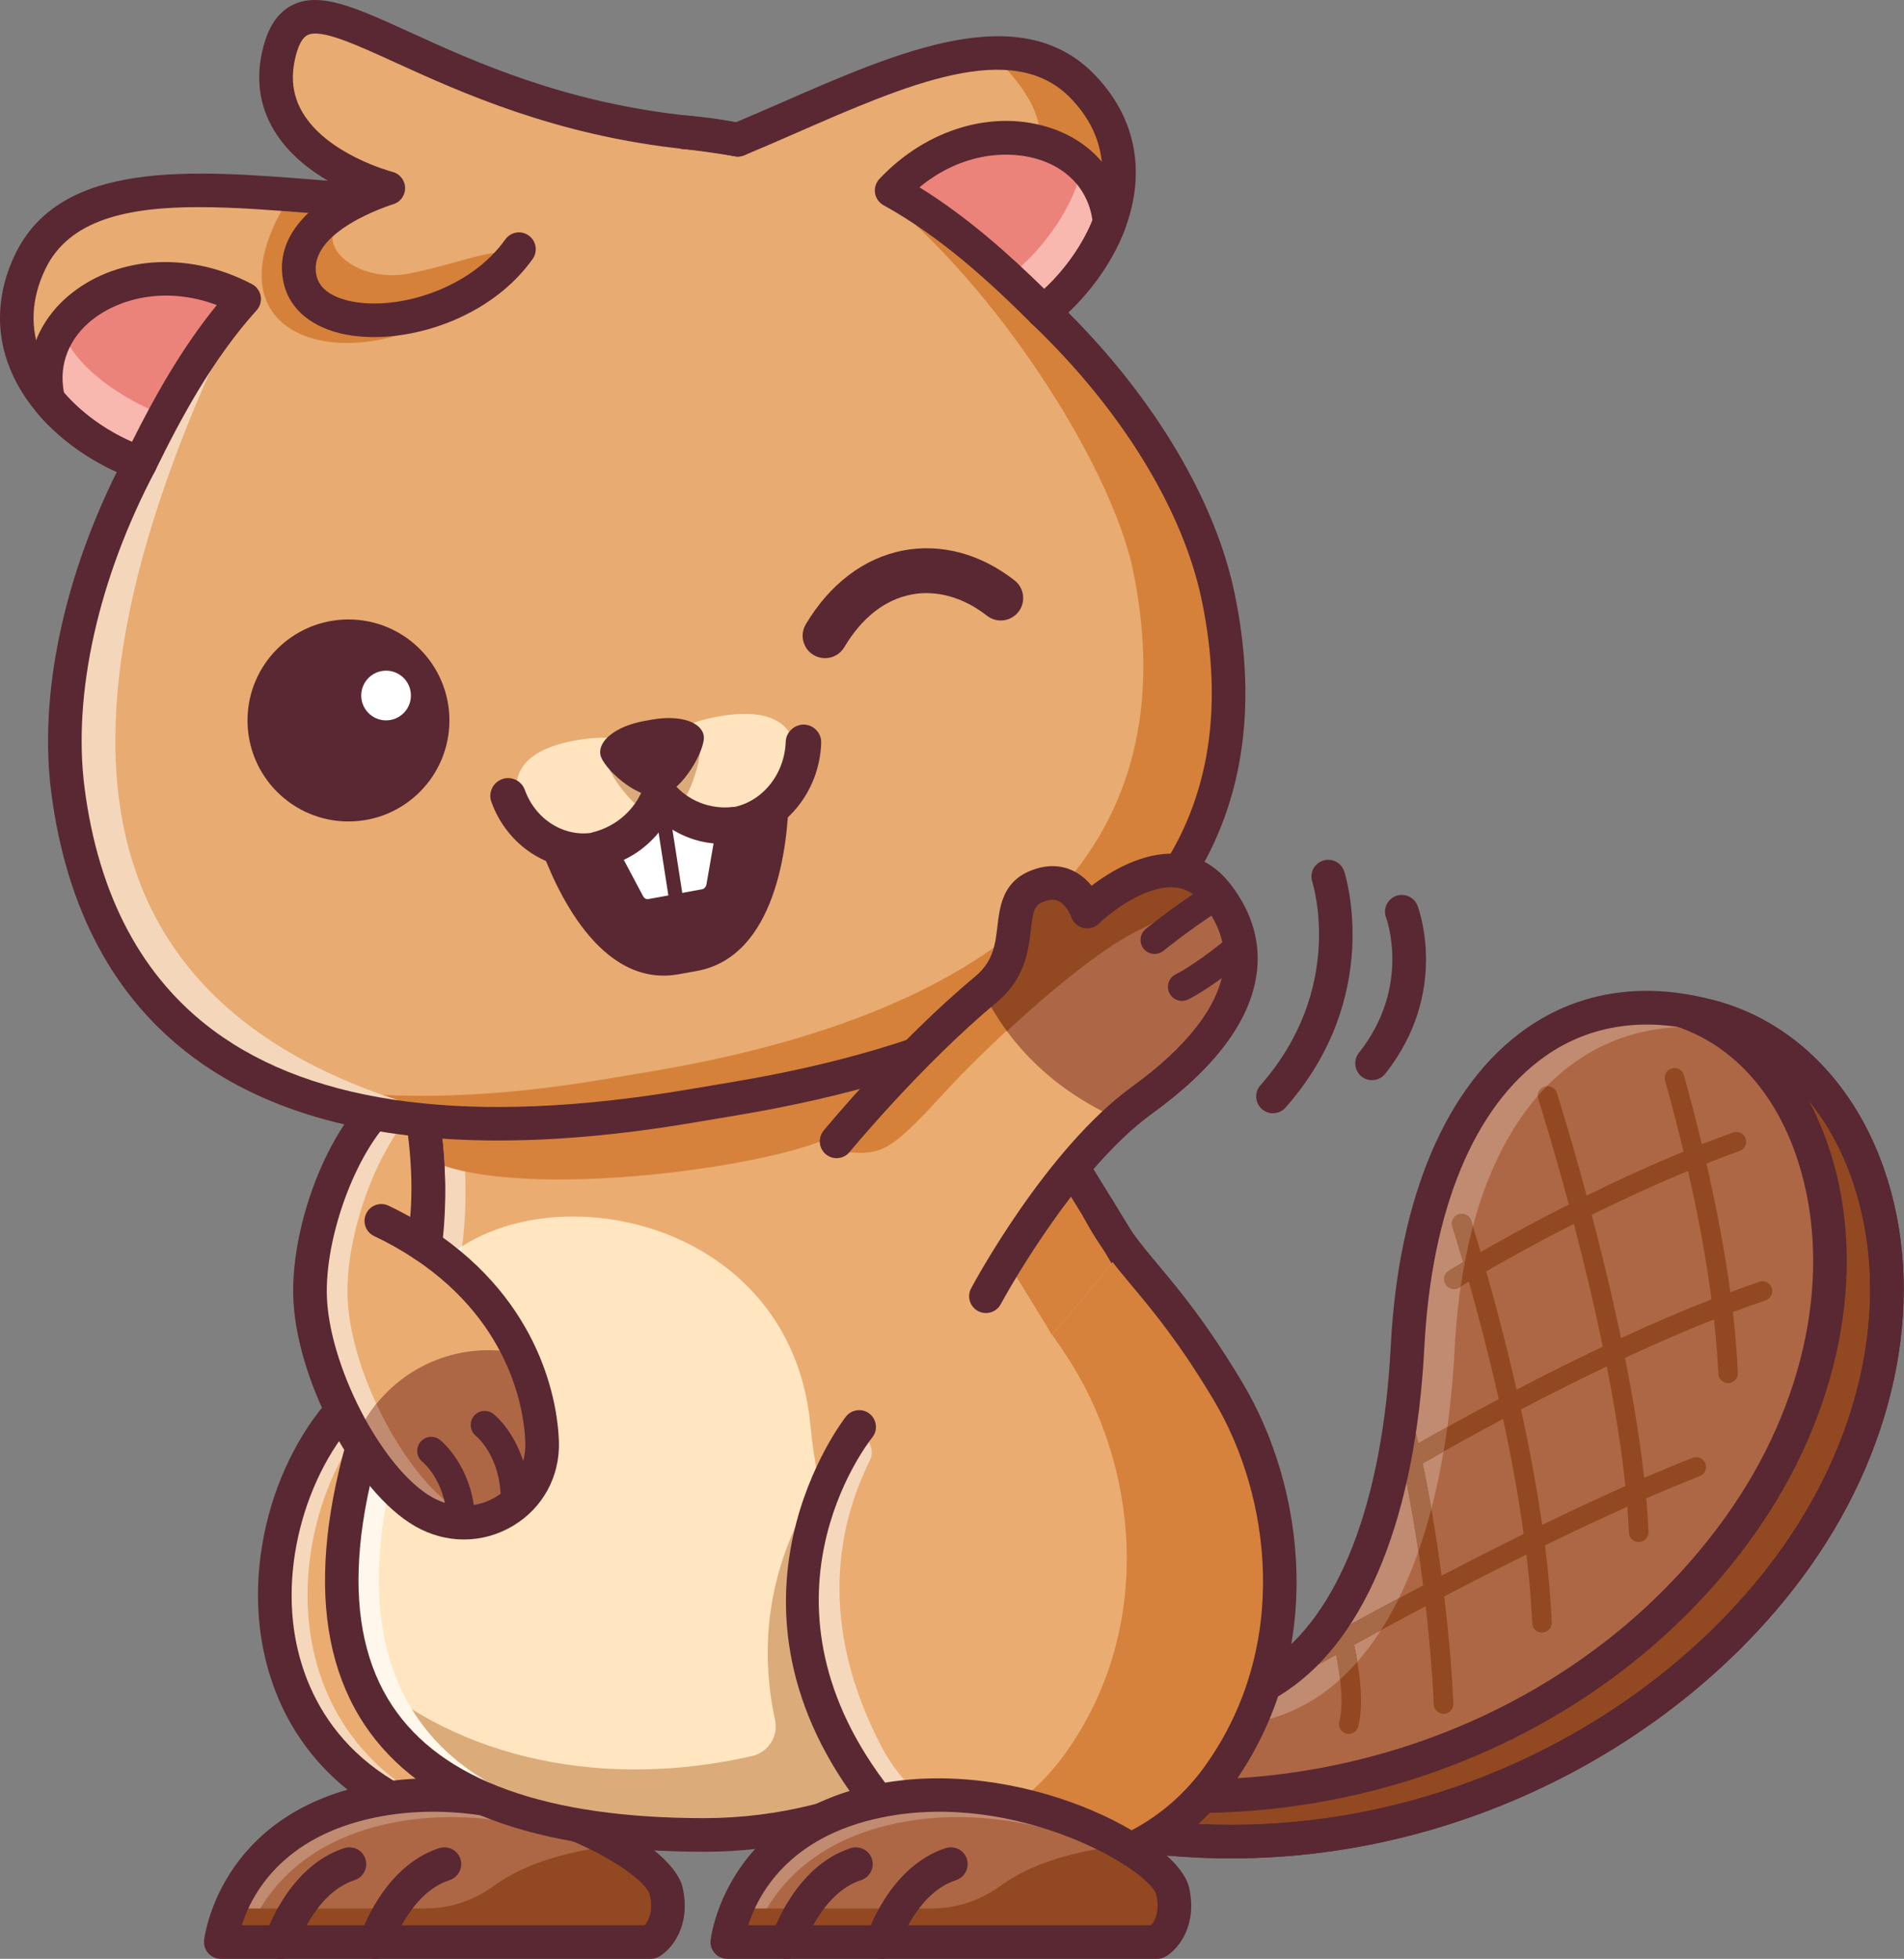 <svg width="1483" height="1525" viewBox="0 0 1483 1525" fill="none" xmlns="http://www.w3.org/2000/svg">
<rect x="0" y="0" width="1483" height="1525" fill="#808080" stroke="none"/>
<g clip-path="url(#clip0_971_2455)">
<path d="M852.104 1316.07C1008.53 1369.84 1086.53 1238.67 1096.38 1047.96C1106.23 857.265 1203.33 753.521 1336.43 792.646C1469.52 831.771 1524.55 1035.09 1399.02 1212.35C1273.48 1389.61 1013.48 1492.34 762.827 1397.29L852.116 1316.06L852.104 1316.07Z" fill="#EAAC71"/>
<path d="M852.104 1316.07C1008.53 1369.84 1086.53 1238.67 1096.38 1047.96C1106.23 857.265 1203.33 753.521 1336.43 792.646C1469.52 831.771 1524.55 1035.09 1399.02 1212.35C1273.48 1389.61 1013.48 1492.34 762.827 1397.29L852.116 1316.06L852.104 1316.07Z" fill="#AE6745"/>
<path d="M889.508 1331.72C1045.94 1385.5 1123.15 1240.96 1132.98 1050.26C1142.77 860.719 1239.58 770.509 1371.42 807.683C1360.48 801.358 1348.78 796.306 1336.41 792.658C1203.32 753.533 1106.22 857.265 1096.37 1047.97C1086.52 1238.67 1008.52 1369.84 852.092 1316.08L762.803 1397.31C776.071 1402.34 789.363 1406.79 802.667 1410.73L889.496 1331.74L889.508 1331.72Z" fill="#C18B71"/>
<path d="M1328.26 1139.33C1326.73 1135.35 1322.32 1133.46 1318.38 1134.96C1306.22 1139.72 1293.54 1144.92 1280.62 1150.53C1277.23 1120.29 1271.93 1088.38 1265.71 1057.11C1288.36 1046.59 1311.79 1036.36 1334.96 1027.2C1336.57 1041.49 1337.75 1055.67 1338.35 1069.49C1338.47 1072.57 1340.4 1075.11 1343.05 1076.22C1344.05 1076.63 1345.14 1076.85 1346.31 1076.81C1350.52 1076.59 1353.79 1073.03 1353.61 1068.84C1352.93 1053.36 1351.54 1037.48 1349.71 1021.5C1358.28 1018.26 1366.8 1015.2 1375.22 1012.35C1379.22 1010.99 1381.37 1006.64 1380 1002.68C1378.64 998.681 1374.29 996.536 1370.33 997.906C1362.89 1000.45 1355.34 1003.14 1347.73 1005.98C1343.11 971.733 1336.38 937.455 1329.13 905.83C1337.67 902.413 1346.3 899.166 1355 896.015C1358.95 894.597 1361.02 890.211 1359.62 886.237C1358.14 882.226 1353.76 880.239 1349.83 881.657C1341.7 884.589 1333.58 887.667 1325.57 890.805C1320.89 871.394 1316.11 853.206 1311.57 837.006C1310.43 832.971 1306.27 830.584 1302.15 831.735C1298.11 832.874 1295.76 837.055 1296.89 841.126C1301.52 857.762 1306.47 876.519 1311.28 896.585C1284.61 907.514 1259 919.328 1235.81 930.754C1223.13 883.814 1212.89 851.74 1212.64 850.916C1211.37 846.906 1207.04 844.7 1203.06 846.021C1199.03 847.33 1196.85 851.583 1198.12 855.593C1198.38 856.429 1208.98 889.581 1221.89 937.697C1193.59 952.031 1169.78 965.214 1153.27 974.69C1148.81 959.58 1145.9 950.686 1145.78 950.311C1144.47 946.288 1140.18 944.095 1136.16 945.403C1132.17 946.724 1129.98 951.013 1131.3 955C1131.45 955.424 1134.7 965.59 1139.71 982.59C1132.68 986.758 1128.69 989.206 1128.53 989.339C1124.94 991.556 1123.85 996.27 1126.08 999.82C1126.94 1001.23 1128.17 1002.23 1129.62 1002.84C1131.82 1003.76 1134.41 1003.64 1136.59 1002.28C1136.75 1002.18 1139.38 1000.53 1144.07 997.736C1150.77 1021.5 1159.27 1053.4 1167.36 1089.18C1141.26 1103.02 1119.46 1115.26 1104.65 1123.73C1103.29 1117.83 1101.9 1112.16 1100.46 1106.71C1099.41 1102.68 1095.23 1100.21 1091.14 1101.29C1087.06 1102.36 1084.63 1106.56 1085.69 1110.64C1087.44 1117.27 1089.16 1124.37 1090.83 1131.77C1086.29 1134.44 1083.75 1135.95 1083.57 1136.09C1079.97 1138.22 1078.77 1142.92 1080.97 1146.54C1081.83 1147.95 1083.07 1149.04 1084.52 1149.64C1086.72 1150.57 1089.28 1150.42 1091.44 1149.15C1091.54 1149.08 1092.53 1148.47 1094.23 1147.49C1099.7 1174.21 1104.62 1204.13 1108.46 1234.24C1086.56 1245.76 1066.89 1256.38 1050.89 1265.17C1050.35 1263.29 1049.98 1262.04 1049.9 1261.76C1048.68 1257.74 1044.39 1255.45 1040.39 1256.7C1036.36 1257.92 1034.07 1262.14 1035.29 1266.2C1035.32 1266.29 1036.07 1268.75 1037.1 1272.78C1019.09 1282.72 1008.22 1288.92 1007.78 1289.18C1004.11 1291.28 1002.86 1295.93 1004.92 1299.58C1005.81 1301.12 1007.13 1302.23 1008.6 1302.85C1010.7 1303.72 1013.2 1303.64 1015.37 1302.41C1015.75 1302.17 1025.07 1296.86 1040.69 1288.21C1043.95 1304.35 1046.86 1325.88 1043.13 1340.4C1042.18 1344.12 1044.12 1347.88 1047.55 1349.32C1047.89 1349.46 1048.25 1349.57 1048.63 1349.65C1052.71 1350.71 1056.84 1348.24 1057.91 1344.16C1062.75 1325.34 1058.56 1298.39 1054.65 1280.52C1070.01 1272.09 1089.07 1261.76 1110.43 1250.47C1113.49 1276.94 1115.71 1303.12 1116.76 1326.94C1116.88 1330.02 1118.81 1332.56 1121.42 1333.65C1122.45 1334.09 1123.53 1334.29 1124.72 1334.27C1128.92 1334.05 1132.2 1330.49 1132.01 1326.3C1130.86 1300.38 1128.37 1271.71 1124.88 1242.87C1144.94 1232.37 1166.57 1221.3 1188.89 1210.25C1191.07 1228.4 1192.65 1246.35 1193.42 1263.71C1193.54 1266.79 1195.43 1269.32 1198.12 1270.44C1199.08 1270.84 1200.21 1271.07 1201.35 1271.02C1205.59 1270.81 1208.86 1267.25 1208.64 1263.05C1207.79 1243.63 1205.94 1223.47 1203.38 1203.14C1224.66 1192.73 1246.31 1182.49 1267.5 1173.03C1268.04 1179.88 1268.47 1186.64 1268.75 1193.22C1268.89 1196.26 1270.8 1198.84 1273.42 1199.93C1274.45 1200.37 1275.55 1200.54 1276.73 1200.51C1280.92 1200.33 1284.19 1196.77 1284.01 1192.57C1283.63 1184.1 1283.04 1175.41 1282.23 1166.51C1296.59 1160.28 1310.57 1154.47 1323.98 1149.24C1327.9 1147.69 1329.83 1143.26 1328.31 1139.38L1328.26 1139.33ZM1314.77 911.622C1322.01 943.283 1328.6 977.501 1333.06 1011.55C1309.5 1020.76 1285.67 1031.09 1262.56 1041.74C1255.41 1007.49 1247.33 974.472 1239.78 945.791C1262.76 934.401 1288.21 922.599 1314.77 911.622ZM1157.62 989.763C1173.43 980.627 1197.24 967.371 1225.87 952.783C1233.36 981.512 1241.36 1014.42 1248.37 1048.42C1224.61 1059.64 1201.86 1071.08 1181.25 1081.84C1172.96 1045.46 1164.31 1013.25 1157.62 989.775V989.763ZM1122.83 1226.68C1118.78 1196.2 1113.71 1166.05 1108.08 1139.35C1122.03 1131.29 1143.93 1118.93 1170.74 1104.65C1176.86 1133.26 1182.58 1163.81 1186.77 1194.23C1164.58 1205.19 1142.93 1216.2 1122.83 1226.68ZM1201.15 1187.17C1196.78 1156.5 1190.95 1125.84 1184.7 1097.25C1205.12 1086.58 1227.77 1075.09 1251.51 1063.82C1257.67 1095.16 1262.85 1126.96 1265.98 1156.94C1244.6 1166.41 1222.75 1176.69 1201.15 1187.16V1187.17Z" fill="#924921"/>
<path d="M1124.38 1130.03C1125.45 1123.73 1126.45 1117.36 1127.35 1110.87C1118.66 1115.72 1110.97 1120.09 1104.62 1123.69C1103.25 1117.79 1101.87 1112.12 1100.43 1106.68C1099.42 1102.82 1095.53 1100.43 1091.64 1101.14C1090.72 1108.27 1089.7 1115.23 1088.58 1122.07C1089.3 1125.24 1090.08 1128.43 1090.79 1131.72C1088.98 1132.78 1087.53 1133.63 1086.39 1134.33C1085.45 1139.3 1084.46 1144.18 1083.37 1149.01C1083.75 1149.26 1084.12 1149.45 1084.49 1149.61C1086.7 1150.53 1089.25 1150.38 1091.41 1149.11C1091.52 1149.04 1092.5 1148.43 1094.21 1147.45C1098.08 1166.3 1101.63 1186.78 1104.76 1207.76C1108.51 1197.17 1111.88 1186.14 1114.87 1174.63C1112.75 1162.43 1110.48 1150.54 1108.11 1139.33C1112.69 1136.69 1118.19 1133.58 1124.39 1130.04L1124.38 1130.03Z" fill="#A66A49"/>
<path d="M1197.77 853.255C1200.05 850.613 1202.4 848.081 1204.78 845.682C1204.19 845.718 1203.6 845.791 1203.03 845.997C1199.8 847.063 1197.8 850.019 1197.77 853.243V853.255Z" fill="#A66A49"/>
<path d="M1089.58 1244.18C1075.19 1251.85 1062.08 1258.96 1050.86 1265.13C1050.31 1263.25 1049.95 1262 1049.86 1261.72C1048.78 1258.13 1045.25 1255.96 1041.67 1256.41C1039.55 1259.64 1037.43 1262.79 1035.21 1265.86C1035.21 1265.94 1035.21 1266.06 1035.25 1266.16C1035.29 1266.26 1036.04 1268.72 1037.07 1272.74C1032.06 1275.53 1027.6 1277.99 1023.77 1280.09C1017.73 1286.93 1011.29 1293.13 1004.48 1298.6C1004.61 1298.89 1004.72 1299.21 1004.9 1299.54C1005.78 1301.08 1007.1 1302.2 1008.58 1302.81C1010.68 1303.69 1013.17 1303.6 1015.34 1302.38C1015.73 1302.13 1025.05 1296.83 1040.67 1288.18C1041.87 1294.09 1043.02 1300.7 1043.8 1307.42C1048.43 1303.21 1052.92 1298.67 1057.19 1293.76C1056.39 1289.02 1055.52 1284.54 1054.62 1280.49C1061.02 1276.99 1068.09 1273.13 1075.66 1269.02C1080.65 1261.25 1085.28 1252.98 1089.59 1244.2L1089.58 1244.18Z" fill="#A66A49"/>
<path d="M1139.67 982.566C1132.64 986.734 1128.66 989.181 1128.49 989.315C1124.9 991.532 1123.81 996.245 1126.04 999.796C1126.9 1001.2 1128.14 1002.21 1129.58 1002.81C1131.78 1003.73 1134.38 1003.61 1136.56 1002.26C1136.62 1002.21 1137.01 1001.95 1137.71 1001.53C1140.13 985.013 1143.31 969.419 1147.2 954.818C1146.31 952.019 1145.8 950.432 1145.74 950.286C1144.43 946.264 1140.14 944.07 1136.12 945.379C1132.14 946.7 1129.94 950.989 1131.26 954.976C1131.41 955.4 1134.67 965.566 1139.67 982.566Z" fill="#A66A49"/>
<path d="M1336.43 792.646C1327.94 790.15 1320.09 789.896 1311.94 788.539C1427.87 838.254 1471.84 1023.12 1356.01 1186.67C1241.83 1347.89 1012.7 1443.25 784.153 1377.91L762.803 1397.29C1013.48 1492.36 1273.47 1389.64 1399 1212.37C1524.53 1035.1 1469.52 831.771 1336.43 792.646Z" fill="#924921"/>
<path d="M958.865 1446.79C893.774 1446.79 826.125 1435.31 758.162 1409.51C753.897 1407.92 750.795 1404.2 749.935 1399.71C749.099 1395.24 750.638 1390.66 754.006 1387.6L775.368 1368.21C778.736 1365.17 783.329 1364.02 787.764 1365.31C996.149 1424.9 1225.46 1348.34 1345.33 1179.11C1406.8 1092.32 1427.54 989.909 1400.84 905.212C1384.31 852.795 1351.54 815.463 1308.51 800.074C1302.12 797.772 1298.54 790.999 1300.24 784.444C1301.97 777.888 1308.59 773.647 1315.06 774.835C1324.87 776.458 1331.74 777.622 1340.11 780.069V780.094C1398.28 797.178 1444.67 844.482 1467.37 909.865C1500.73 1005.9 1479.17 1121.81 1409.67 1219.91C1319.3 1347.54 1150.12 1446.76 958.853 1446.76L958.865 1446.79ZM790.393 1393.19C1037.61 1474.98 1276.51 1362.78 1388.35 1204.8C1452.94 1113.57 1473.25 1006.53 1442.65 918.456C1434.52 895.022 1423.01 874.278 1408.84 856.938C1415.55 869.334 1421.23 882.844 1425.81 897.324C1454.96 989.8 1432.89 1100.79 1366.68 1194.23C1242.4 1369.72 1006.56 1450.55 790.393 1393.19Z" fill="#592832"/>
<path d="M958.841 1446.81C893.774 1446.81 826.15 1435.34 758.186 1409.54C753.921 1407.94 750.819 1404.23 749.959 1399.76C749.123 1395.29 750.662 1390.68 754.03 1387.64L843.319 1306.41C846.833 1303.18 851.801 1302.2 856.381 1303.71C908.241 1321.53 952.504 1318.43 987.897 1294.55C1043.13 1257.25 1077.02 1169.44 1083.29 1047.29C1089.25 932.256 1126.43 844.87 1187.99 801.225C1230.96 770.763 1283.55 763.457 1340.1 780.118C1398.27 797.202 1444.65 844.506 1467.38 909.889C1500.74 1005.93 1479.19 1121.84 1409.68 1219.93C1319.29 1347.56 1150.09 1446.81 958.841 1446.81ZM787.739 1392.33C1035.88 1475.83 1276.06 1363.35 1388.33 1204.81C1452.93 1113.58 1473.24 1006.54 1442.64 918.468C1422.72 861.167 1382.66 819.897 1332.72 805.199C1284.12 790.95 1239.3 796.911 1203.13 822.575C1148.21 861.494 1114.95 941.768 1109.43 1048.64C1102.68 1179.19 1064.72 1274.22 1002.53 1316.21C961.701 1343.79 912.179 1348.71 855.266 1330.86L787.727 1392.31L787.739 1392.33Z" fill="#592832"/>
<path d="M301.818 1068.35C198.171 1127.77 154.901 1359.94 351.194 1420.1C496.826 1458.09 530.887 1348.08 534.825 1319.85C547.487 1229.09 411.354 1096.12 301.818 1068.35Z" fill="#EAAC71"/>
<path d="M376.724 1420.1C186.757 1361.88 221.168 1142.56 317.533 1074.63C310.651 1072.17 303.817 1070.06 297.092 1068.35C193.445 1127.77 150.176 1359.94 346.468 1420.1C374.034 1427.3 397.602 1429.18 417.728 1427.31C405.15 1426.27 391.519 1423.96 376.724 1420.1Z" fill="#F5D7BB"/>
<path d="M407.768 1441.1C389.217 1441.1 369.236 1438.33 347.898 1432.78C233.443 1397.7 207.585 1313.44 202.302 1266.31C192.936 1182.75 232.934 1092.76 295.311 1057C298.292 1055.32 301.782 1054.92 305.041 1055.65C420.563 1084.97 561.712 1221.82 547.765 1321.66C546.893 1328.04 537.611 1385.11 487.448 1418.59C464.959 1433.59 438.29 1441.1 407.768 1441.1ZM303.829 1082.42C253.351 1114.71 220.405 1192.85 228.305 1263.37C232.861 1304.13 255.398 1377.04 355.035 1407.59C403.345 1420.15 443.233 1416.64 472.908 1396.82C514.287 1369.19 521.581 1320.12 521.872 1318.03C533.419 1235.32 405.32 1111.23 303.829 1082.42Z" fill="#592832"/>
<path d="M506.883 1511.91H171.998C171.998 1511.91 180.359 1424.67 289.459 1402.16C398.547 1379.65 512.748 1444.37 518.976 1472.51C525.192 1500.66 506.908 1511.91 506.908 1511.91H506.883Z" fill="#AE6745"/>
<path d="M506.883 1511.91H171.998C171.998 1511.91 180.359 1424.67 289.459 1402.16C398.547 1379.65 512.748 1444.37 518.976 1472.51C525.192 1500.66 506.908 1511.91 506.908 1511.91H506.883Z" fill="#AE6745"/>
<path d="M304.363 1419.3C391.386 1401.35 481.596 1438.9 517.716 1469.1C503.927 1439.52 394.342 1380.51 289.447 1402.16C180.359 1424.67 171.986 1511.91 171.986 1511.91H190.889C199.455 1485.33 225.761 1435.52 304.363 1419.3Z" fill="#C18B71"/>
<path d="M518.964 1472.51C516.892 1463.12 502.727 1449.65 480.796 1436.7C477.161 1437.08 473.538 1437.52 469.915 1438.01C428.487 1443.77 401.612 1455.8 384.188 1468.52C368.848 1479.72 350.37 1485.75 331.371 1485.75H179.305C173.077 1500.92 171.998 1511.91 171.998 1511.91H506.883C506.883 1511.91 525.18 1500.66 518.952 1472.51H518.964Z" fill="#924921"/>
<path d="M506.896 1525H171.986C168.303 1525 164.789 1523.45 162.293 1520.72C159.821 1518 158.609 1514.35 158.949 1510.67C159.058 1509.71 169.599 1413.54 286.805 1389.35C399.032 1366.27 523.072 1430.56 531.747 1469.69C538.242 1499.08 523.483 1517.08 513.754 1523.06C511.682 1524.33 509.319 1525 506.896 1525ZM188.308 1498.84H502.061C504.933 1495.56 509.064 1488.3 506.193 1475.35C501.613 1455.81 397.117 1393.3 292.088 1414.98C219.351 1429.99 195.747 1475.32 188.296 1498.84H188.308Z" fill="#592832"/>
<path d="M292.67 1525C291.349 1525 290.004 1524.78 288.671 1524.36C281.813 1522.16 278.021 1514.81 280.214 1507.94C280.917 1505.7 298.171 1453.01 342.107 1438.8C349.049 1436.63 356.392 1440.38 358.598 1447.23C360.815 1454.12 357.047 1461.48 350.164 1463.73C319.109 1473.73 305.271 1515.5 305.138 1515.92C303.345 1521.46 298.195 1525 292.682 1525H292.67Z" fill="#592832"/>
<path d="M218.697 1525C217.376 1525 216.031 1524.78 214.698 1524.36C207.84 1522.16 204.047 1514.81 206.241 1507.94C206.943 1505.7 224.198 1453.01 268.133 1438.8C275.161 1436.63 282.419 1440.38 284.624 1447.23C286.842 1454.12 283.073 1461.48 276.191 1463.73C245.136 1473.73 231.298 1515.5 231.165 1515.92C229.372 1521.46 224.222 1525 218.709 1525H218.697Z" fill="#592832"/>
<path d="M806.278 806.229C729.421 847.015 629.409 871.672 520.042 871.672C449.607 871.672 383.061 861.434 324.065 843.246C334.63 890.756 343.124 969.346 311.087 1045.44C260.427 1165.75 178.117 1428.53 548.541 1428.53C781.766 1428.53 960.077 1201.63 902.583 1026.44C875.114 956.139 807.466 894.815 806.278 806.205V806.229Z" fill="#EAAC71"/>
<path d="M340.071 1045.45C370.254 973.756 364.462 899.868 354.853 851.813C344.384 849.183 334.109 846.348 324.065 843.246C334.63 890.756 343.124 969.346 311.087 1045.44C260.427 1165.75 178.117 1428.53 548.541 1428.53C552.443 1428.53 556.332 1428.45 560.21 1428.32C209.718 1420.2 290.222 1163.83 340.071 1045.43V1045.45Z" fill="#F5D7BB"/>
<path d="M758.368 1362.09C691.641 1307.13 641.526 1218.1 631.214 1109.34C614.117 929.046 378.239 903.988 323.35 1009.48C320.163 1021.44 316.128 1033.48 311.087 1045.45C260.427 1165.76 178.117 1428.54 548.541 1428.54C626.997 1428.54 699.226 1402.84 758.368 1362.09Z" fill="#FFE5C0"/>
<path d="M633.613 1418.31C638.884 1417.03 644.106 1415.6 649.28 1414.1C650.734 1413.67 652.176 1413.21 653.63 1412.76C657.338 1411.64 661.022 1410.46 664.681 1409.21C666.353 1408.64 668.013 1408.07 669.661 1407.48C673.247 1406.21 676.798 1404.87 680.336 1403.49C681.79 1402.92 683.256 1402.38 684.698 1401.8C694.488 1397.83 704.061 1393.48 713.403 1388.76C714.808 1388.04 716.19 1387.3 717.583 1386.58C720.854 1384.87 724.114 1383.12 727.325 1381.33C728.888 1380.46 730.451 1379.57 732.002 1378.68C735.164 1376.86 738.279 1374.99 741.368 1373.09C742.737 1372.26 744.107 1371.43 745.464 1370.57C749.826 1367.82 754.139 1365 758.368 1362.09C754.539 1358.94 750.771 1355.64 747.051 1352.26C745.961 1351.28 744.906 1350.24 743.84 1349.23C741.199 1346.76 738.581 1344.28 736.001 1341.7C734.825 1340.52 733.674 1339.3 732.511 1338.1C730.075 1335.58 727.652 1333.03 725.277 1330.4C724.126 1329.14 722.999 1327.85 721.872 1326.56C719.534 1323.91 717.232 1321.21 714.966 1318.46C679.051 1274.93 651.607 1219.6 638.254 1155.76C617.789 1185.75 584.528 1251.09 603.709 1339.16C606.472 1351.83 598.244 1364.29 585.606 1367.17C473.95 1392.56 358.016 1372.15 277.56 1297.87L276.409 1297.66C301.188 1371.1 375.404 1428.51 548.541 1428.51C577.888 1428.51 606.375 1424.92 633.613 1418.28V1418.31Z" fill="#DBAB7A"/>
<path d="M340.071 1045.45C350.673 1020.26 356.78 994.816 359.894 970.292C344.421 980.239 331.759 993.313 323.35 1009.48C322.611 1012.28 321.811 1015.06 320.975 1017.86C320.769 1018.56 320.539 1019.26 320.321 1019.96C319.69 1022.02 319.024 1024.08 318.346 1026.14C318.043 1027.03 317.74 1027.93 317.437 1028.83C316.758 1030.79 316.055 1032.75 315.316 1034.72C315.013 1035.55 314.71 1036.38 314.395 1037.21C313.341 1039.96 312.263 1042.7 311.1 1045.44C260.439 1165.75 178.13 1428.53 548.553 1428.53C552.237 1428.53 555.884 1428.42 559.543 1428.3C209.851 1419.85 290.271 1163.75 340.083 1045.43L340.071 1045.45Z" fill="#FFF7EC"/>
<path d="M902.583 1026.47C880.166 969.08 830.984 917.68 813.027 852.552C812.106 849.196 811.282 845.803 810.531 842.374C810.41 841.805 810.277 841.235 810.155 840.666C809.416 837.164 808.762 833.626 808.217 830.039C808.217 829.966 808.205 829.894 808.192 829.821C807.696 826.465 807.32 823.06 807.005 819.631C806.932 818.77 806.86 817.898 806.787 817.038C806.52 813.475 827.979 757.665 827.931 754.018C751.074 794.803 585.909 866.705 476.543 866.705C406.108 866.705 383.061 861.446 324.064 843.271C324.561 845.488 325.046 847.802 325.531 850.165C325.664 850.844 325.809 851.534 325.943 852.225C326.318 854.091 326.682 856.005 327.033 857.956C327.154 858.598 327.275 859.229 327.384 859.871C327.833 862.355 328.257 864.899 328.681 867.504C328.778 868.147 328.875 868.813 328.984 869.455C329.25 871.212 332.716 900.632 332.97 902.449C404.193 937.939 621.957 906.084 654.672 880.639C668.861 878.179 669.212 905.103 682.783 901.807C715.765 893.786 749.741 910.362 763.372 941.441C785.679 992.283 822.854 1035.89 841.514 1083.64C870.534 1172.09 839.442 1273.7 771.551 1352.65C879.924 1271.14 939.284 1138.29 902.595 1026.49L902.583 1026.47Z" fill="#D6823C"/>
<path d="M548.529 1441.61C416.516 1441.61 327.469 1408.3 283.849 1342.59C238.338 1274.07 243.439 1172.39 299.031 1040.38C329.045 969.068 322.271 895.373 311.281 846.106C310.276 841.55 311.754 836.8 315.183 833.65C318.636 830.451 323.471 829.433 327.918 830.754C359.882 840.617 398.656 833.092 439.744 825.107C468.837 819.461 498.911 813.633 528.669 813.633C600.086 813.633 638.484 785.328 682.917 752.564C702.837 737.891 723.411 722.72 747.899 709.731C751.898 707.574 756.781 707.707 760.695 710.034C764.608 712.372 767.044 716.577 767.104 721.133C767.831 774.786 818.516 856.66 859.241 922.43C883.583 961.773 904.63 995.737 914.772 1021.7C941.417 1102.84 922.309 1196.21 862.633 1278.62C788.709 1380.68 671.285 1441.62 548.541 1441.62L548.529 1441.61ZM340.762 860.186C349.789 912.094 351.982 981.996 323.144 1050.52C271.199 1173.96 265.298 1267.36 305.635 1328.11C344.118 1386.07 425.846 1415.46 548.529 1415.46C662.9 1415.46 772.399 1358.55 841.429 1263.26C896.124 1187.74 913.888 1102.92 890.139 1030.57C881.112 1007.5 859.677 972.872 836.97 936.219C797.348 872.193 753.013 800.583 743.004 742.713C727.155 752.467 712.615 763.203 698.426 773.635C654.321 806.157 608.677 839.793 528.645 839.793C501.407 839.793 472.581 845.391 444.7 850.807C409.731 857.605 373.756 864.584 340.737 860.198L340.762 860.186Z" fill="#592832"/>
<path d="M875.199 972.23C886.964 987.34 937.116 1050.84 956.248 1082.74C1006.91 1167.17 1016.76 1288.18 949.208 1382.45C881.669 1476.73 745.173 1479.54 683.923 1402.15C593.289 1287.62 627.664 1184.42 652.443 1137.53C760.755 1122.81 815.511 1044.14 875.187 972.23H875.199Z" fill="#EAAC71"/>
<path d="M686.116 1358.98C636.824 1263.81 652.455 1187.46 677.416 1137.23C682.638 1126.71 674.314 1114.66 662.573 1115.28H662.258C633.625 1159.94 590.696 1259.9 671.394 1381.63C711.416 1442.01 795.434 1462.67 867.056 1434.54C795.046 1450.71 718.249 1421.01 686.116 1358.98Z" fill="#F5D7BB"/>
<path d="M956.248 1082.75C937.116 1050.86 886.964 987.352 875.199 972.243C856.696 994.538 838.654 1017.49 819.364 1038.98C826.271 1048.77 832.378 1057.87 836.812 1065.28C887.473 1149.71 897.324 1270.72 829.773 1364.99C802.219 1403.44 763.191 1426.67 722.49 1435.44C791.108 1475.68 893.556 1460.15 949.208 1382.47C1016.75 1288.19 1006.9 1167.18 956.248 1082.76V1082.75Z" fill="#D6823C"/>
<path d="M804.182 1470.05C751.207 1470.05 703.867 1448.43 673.659 1410.29C545.1 1247.82 657.835 1104.11 659.01 1102.69C663.53 1097.09 671.793 1096.2 677.367 1100.69C682.989 1105.21 683.91 1113.45 679.391 1119.07C675.235 1124.3 578.833 1248.3 694.197 1394.07C720.14 1426.83 762.585 1445.21 808.229 1443.84C860.562 1442.58 908.059 1417.45 938.582 1374.85C1005.37 1281.62 989.957 1164.35 945.04 1089.48C918.262 1044.86 898.39 1021.11 882.444 1002.01C868.195 985.001 855.884 970.279 843.877 947.403C840.508 940.993 842.98 933.093 849.378 929.724C855.787 926.32 863.688 928.828 867.056 935.225C877.767 955.63 888.697 968.704 902.522 985.232C919.074 1005.02 939.672 1029.66 967.505 1076.04C1016.81 1158.22 1033.58 1287.23 959.859 1390.12C924.526 1439.44 869.492 1468.56 808.895 1470.01C807.32 1470.06 805.769 1470.07 804.206 1470.07L804.182 1470.05Z" fill="#592832"/>
<path d="M901.371 1511.91H566.486C566.486 1511.91 574.847 1424.67 683.947 1402.16C793.035 1379.65 907.236 1444.37 913.464 1472.51C919.68 1500.66 901.395 1511.91 901.395 1511.91H901.371Z" fill="#AE6745"/>
<path d="M901.371 1511.91H566.486C566.486 1511.91 574.847 1424.67 683.947 1402.16C793.035 1379.65 907.236 1444.37 913.464 1472.51C919.68 1500.66 901.395 1511.91 901.395 1511.91H901.371Z" fill="#AE6745"/>
<path d="M698.851 1419.3C785.874 1401.35 876.084 1438.9 912.204 1469.1C898.415 1439.52 788.83 1380.51 683.935 1402.16C574.847 1424.67 566.474 1511.91 566.474 1511.91H585.377C593.943 1485.33 620.249 1435.52 698.851 1419.3Z" fill="#C18B71"/>
<path d="M913.452 1472.51C911.38 1463.12 897.215 1449.65 875.284 1436.7C871.648 1437.08 868.026 1437.52 864.403 1438.01C822.975 1443.77 796.1 1455.8 778.676 1468.52C763.336 1479.72 744.858 1485.75 725.859 1485.75H573.793C567.564 1500.92 566.486 1511.91 566.486 1511.91H901.383C901.383 1511.91 919.68 1500.66 913.452 1472.51Z" fill="#924921"/>
<path d="M901.371 1525H566.486C562.803 1525 559.289 1523.45 556.793 1520.72C554.321 1518 553.109 1514.35 553.448 1510.67C553.557 1509.71 564.075 1413.54 681.281 1389.35C793.483 1366.27 917.571 1430.56 926.223 1469.69C932.717 1499.08 917.959 1517.08 908.229 1523.06C906.157 1524.33 903.794 1525 901.371 1525ZM582.795 1498.84H896.536C899.408 1495.56 903.54 1488.3 900.668 1475.35C896.112 1455.81 791.641 1393.3 686.564 1414.98C613.827 1429.98 590.247 1475.32 582.795 1498.84Z" fill="#592832"/>
<path d="M687.146 1525C685.825 1525 684.468 1524.78 683.147 1524.36C676.289 1522.14 672.496 1514.81 674.69 1507.94C675.392 1505.7 692.671 1453.01 736.582 1438.8C743.634 1436.63 750.868 1440.38 753.073 1447.23C755.291 1454.12 751.522 1461.48 744.64 1463.73C713.609 1473.73 699.747 1515.5 699.614 1515.92C697.821 1521.46 692.671 1525 687.158 1525H687.146Z" fill="#592832"/>
<path d="M613.172 1525C611.852 1525 610.494 1524.78 609.174 1524.36C602.316 1522.14 598.523 1514.81 600.716 1507.94C601.419 1505.7 618.698 1453.01 662.609 1438.8C669.612 1436.63 676.883 1440.38 679.1 1447.23C681.317 1454.12 677.549 1461.48 670.667 1463.73C639.635 1473.73 625.774 1515.5 625.641 1515.92C623.847 1521.46 618.698 1525 613.184 1525H613.172Z" fill="#592832"/>
<path d="M324.064 843.259C278.651 856.345 240.725 946.252 241.428 1006.76C242.13 1067.27 287.859 1153.1 330.074 1177.03C372.289 1200.95 423.653 1170.69 422.235 1122.85C420.999 1080.99 399.843 1015.43 330.002 969.056C336.533 929.858 333.564 887.606 324.052 843.259H324.064Z" fill="#EAAC71"/>
<path d="M359.288 1177.02C317.073 1153.1 271.344 1067.26 270.641 1006.75C270.084 958.308 294.281 891.047 327.263 859.435C326.306 854.067 325.24 848.675 324.077 843.247C278.663 856.333 240.737 946.24 241.44 1006.75C242.143 1067.26 287.872 1153.09 330.087 1177.02C345.099 1185.52 361.263 1187.15 375.803 1183.6C370.23 1182.23 364.692 1180.07 359.288 1177.02Z" fill="#F5D7BB"/>
<path d="M277.548 1118.75C293.142 1144.99 311.935 1166.73 330.086 1177.02C372.301 1200.94 423.665 1170.68 422.247 1122.84C421.678 1103.49 416.831 1079.06 404.896 1053.81C397.056 1052.08 388.926 1051.14 380.577 1051.14C334.448 1051.14 294.826 1078.97 277.548 1118.75Z" fill="#AE6745"/>
<path d="M336.52 1180.19C337.987 1180.82 339.453 1181.4 340.931 1181.91C341.198 1182.01 341.452 1182.11 341.719 1182.2C343.476 1182.78 345.245 1183.28 347.014 1183.7C347.304 1183.78 347.607 1183.83 347.898 1183.9C349.485 1184.25 351.073 1184.54 352.66 1184.76C352.902 1184.8 353.145 1184.83 353.387 1184.87C357.107 1185.34 360.803 1185.47 364.45 1185.28C364.571 1185.28 364.692 1185.28 364.801 1185.26C368.533 1185.04 372.217 1184.48 375.803 1183.61C370.229 1182.24 364.692 1180.08 359.288 1177.03C335.466 1163.53 310.518 1130.31 293.179 1093.05C286.89 1100.84 281.595 1109.45 277.548 1118.76C281.292 1125.07 285.23 1131.11 289.301 1136.8C289.531 1137.13 289.762 1137.46 289.992 1137.77C290.804 1138.9 291.628 1140.01 292.452 1141.1C292.779 1141.55 293.118 1141.99 293.457 1142.42C294.233 1143.44 295.02 1144.45 295.796 1145.44C296.196 1145.94 296.583 1146.43 296.983 1146.92C297.735 1147.85 298.498 1148.78 299.261 1149.69C299.685 1150.2 300.122 1150.7 300.558 1151.21C301.309 1152.08 302.048 1152.95 302.799 1153.8C303.248 1154.3 303.696 1154.78 304.144 1155.27C305.368 1156.61 306.592 1157.91 307.828 1159.18C308.494 1159.86 309.161 1160.55 309.827 1161.2C310.384 1161.76 310.954 1162.28 311.523 1162.82C312.202 1163.46 312.881 1164.11 313.571 1164.73C314.129 1165.24 314.674 1165.72 315.231 1166.21C315.934 1166.83 316.637 1167.43 317.34 1168.03C317.873 1168.47 318.406 1168.91 318.939 1169.33C319.678 1169.93 320.429 1170.51 321.168 1171.07C321.665 1171.44 322.162 1171.82 322.659 1172.18C323.495 1172.79 324.319 1173.36 325.143 1173.91C325.555 1174.19 325.967 1174.48 326.379 1174.75C327.615 1175.55 328.863 1176.31 330.086 1177.02C331.771 1177.97 333.467 1178.81 335.175 1179.59C335.624 1179.79 336.072 1179.99 336.533 1180.18L336.52 1180.19Z" fill="#C18B71"/>
<path d="M361.36 1198.52C348.492 1198.52 335.551 1195.16 323.641 1188.38C276.312 1161.57 229.117 1071.69 228.366 1006.91C227.578 939.345 268.473 845.658 320.442 830.682C323.931 829.7 327.688 830.148 330.777 832.027C333.904 833.88 336.097 836.946 336.872 840.508C346.675 886.152 349.074 926.295 344.179 962.888C425.991 1021.06 434.655 1099.35 435.333 1122.47C436.121 1149.48 422.853 1173.87 399.831 1187.73C387.908 1194.93 374.677 1198.52 361.36 1198.52ZM314.504 862.428C281.535 885.862 253.957 956.721 254.526 1006.62C255.168 1061.68 297.335 1143.4 336.545 1165.61C352.418 1174.63 371.054 1174.52 386.321 1165.31C401.14 1156.38 409.682 1140.64 409.173 1123.23C408.555 1102.68 400.546 1031.58 322.78 979.949C318.479 977.089 316.261 971.988 317.11 966.887C322.308 935.686 321.46 901.395 314.492 862.416L314.504 862.428Z" fill="#592832"/>
<path d="M330.002 982.13C327.53 982.13 325.022 981.427 322.78 979.961C313.026 973.491 302.46 967.541 291.41 962.307C284.867 959.217 282.08 951.426 285.194 944.883C288.284 938.304 296.123 935.517 302.618 938.667C314.795 944.423 326.452 950.978 337.272 958.151C343.282 962.137 344.942 970.268 340.931 976.302C338.423 980.095 334.243 982.142 330.002 982.142V982.13Z" fill="#592832"/>
<path d="M358.985 1191.18C353.315 1191.18 348.529 1186.82 348.105 1181.06C345.996 1152.18 329.699 1138.59 328.996 1138.04C324.356 1134.24 323.592 1127.39 327.336 1122.7C331.129 1118 337.878 1117.22 342.591 1120.89C343.597 1121.68 367.067 1140.53 369.915 1179.44C370.363 1185.46 365.819 1190.71 359.822 1191.16C359.543 1191.18 359.264 1191.18 358.985 1191.18Z" fill="#592832"/>
<path d="M400.655 1171.04C394.984 1171.04 390.198 1166.68 389.774 1160.93C387.666 1132.03 371.369 1118.43 370.666 1117.87C366.025 1114.08 365.262 1107.22 369.006 1102.53C372.774 1097.83 379.548 1097.08 384.261 1100.73C385.267 1101.52 408.737 1120.37 411.584 1159.3C412.033 1165.32 407.489 1170.57 401.491 1171.02C401.212 1171.04 400.934 1171.04 400.655 1171.04Z" fill="#592832"/>
<path d="M489.132 1159.21C489.52 1159.7 489.908 1160.2 490.295 1160.68C489.908 1160.21 489.52 1159.71 489.132 1159.21Z" fill="#D6823C"/>
<path d="M485.17 1153.44C485.776 1154.41 486.394 1155.35 487.024 1156.27C486.394 1155.35 485.764 1154.44 485.17 1153.44Z" fill="#D6823C"/>
<path d="M948.881 464.935C933.408 389.956 883.002 309.646 812.664 242.628L815.633 240.216C859.665 204.653 901.371 126.306 842.701 66.716C783.535 6.604 677.695 65.77 574.617 108.797C539.551 101.588 504.46 99.988 470.557 105.659L392.816 118.685C358.331 124.464 324.998 137.793 293.494 156.574C181.183 149.704 60.075 127.215 23.41 203.999C-12.613 279.463 52.345 339.926 105.562 359.191L109.173 360.561C63.517 447.014 43.051 539.139 52.866 615.075C76.033 794.283 204.169 917.002 535.855 861.41L572.569 855.255C904.267 799.675 985.389 641.889 948.869 464.923L948.881 464.935Z" fill="#E8AB71"/>
<path d="M948.881 464.935C933.408 389.956 883.002 309.646 812.664 242.628L815.633 240.216C859.665 204.653 901.371 126.306 842.701 66.716C783.535 6.604 677.695 65.77 574.617 108.797C539.551 101.588 504.46 99.988 470.557 105.659L392.816 118.685C358.331 124.464 324.998 137.793 293.494 156.574C181.183 149.704 60.075 127.215 23.41 203.999C-12.613 279.463 52.345 339.926 105.562 359.191L109.173 360.561C63.517 447.014 43.051 539.139 52.866 615.075C76.033 794.283 204.169 917.002 535.855 861.41L572.569 855.255C904.267 799.675 985.389 641.889 948.869 464.923L948.881 464.935Z" fill="#E8AB71"/>
<path d="M948.905 464.959C933.396 389.943 883.026 309.621 812.7 242.615L815.657 240.228C859.665 204.653 901.395 126.305 842.726 66.739C823.436 47.122 798.79 41.051 771.236 42.142C772.836 43.535 774.774 44.165 776.289 45.728C834.959 105.343 807.308 131.455 763.251 167.03L692.743 156.779C785.837 235.296 867.02 368.993 882.481 443.96C919.001 620.914 837.903 778.688 506.181 834.304L469.467 840.423C363.493 858.198 280.311 856.138 212.663 841.465C288.005 874.617 391.834 885.57 535.891 861.433L572.605 855.266C904.279 799.698 985.426 641.913 948.905 464.971V464.959Z" fill="#D6813A"/>
<path d="M190.162 232.776L64.316 336.727C77.584 346.614 91.967 354.26 105.586 359.191L109.197 360.56C63.541 447.014 43.075 539.138 52.89 615.074C71.986 762.839 162.571 872.072 379.657 874.75C65.164 810.192 14.165 588.975 190.162 232.776Z" fill="#F4D6BA"/>
<path d="M389.714 210.615C389.714 210.615 364.753 161.893 323.677 140.664C313.462 145.414 303.393 150.697 293.518 156.586C272.423 155.301 251.024 153.459 229.929 151.824C227.784 153.423 225.64 154.986 223.471 156.792C148.043 280.928 307.864 302.084 389.714 210.615Z" fill="#D6813A"/>
<path d="M509.246 602.752C513.838 630.124 493.7 656.308 464.281 661.228C434.861 666.159 407.295 647.972 402.703 620.6C398.111 593.228 420.599 581.05 450.019 576.119C479.439 571.187 504.666 575.38 509.246 602.74V602.752Z" fill="#FFE4BF"/>
<path d="M620.055 584.189C624.647 611.561 604.509 637.745 575.089 642.665C545.669 647.596 518.104 629.409 513.511 602.037C508.919 574.665 531.408 562.487 560.828 557.556C590.247 552.624 615.474 556.817 620.055 584.177V584.189Z" fill="#FFE4BF"/>
<path d="M506.944 560.319C526.949 556.962 542.725 565.747 545.051 579.645C547.378 593.543 532.704 633.395 519.546 635.601L514.493 636.449C501.334 638.654 474.459 605.757 472.132 591.871C469.806 577.973 481.85 564.535 501.855 561.179L506.944 560.331V560.319Z" fill="#DAAA7A"/>
<path d="M37.78 311.633C57.191 335.406 86.042 352.939 109.197 360.573C131.649 314.698 156.695 269.878 190.174 232.788C108.712 189.859 20.587 241.876 37.792 311.633H37.78Z" fill="#EC837B"/>
<path d="M50.539 262.293C49.837 259.421 49.388 256.622 49.049 253.859C37.308 269.829 32.413 289.871 37.78 311.645C57.191 335.418 86.042 352.951 109.197 360.584C115.34 348.031 121.714 335.575 128.366 323.313C104.956 315.255 63.201 291.518 50.539 262.305V262.293Z" fill="#F8B8AF"/>
<path d="M109.197 373.671C107.84 373.671 106.446 373.453 105.101 373.017C82.54 365.589 50.345 347.729 27.638 319.921C26.402 318.406 25.53 316.661 25.058 314.771C16.988 281.995 28.632 249.534 56.234 227.93C93.59 198.692 148.564 196.05 196.256 221.205C199.831 223.095 202.351 226.524 203.054 230.511C203.757 234.473 202.581 238.556 199.879 241.561C165.455 279.705 140.664 326.028 120.95 366.328C118.696 370.933 114.068 373.671 109.197 373.671ZM49.861 305.659C65.431 323.762 86.138 336.751 102.763 344.057C120.078 309.452 141.185 271.453 168.872 237.502C128.123 222.247 92.148 233.031 72.362 248.54C53.641 263.19 45.523 283.873 49.849 305.659H49.861Z" fill="#592832"/>
<path d="M577.306 641.429C552.418 645.912 528.609 636.473 513.875 618.722C505.32 640.677 485.667 657.944 460.779 662.427C446.36 665.02 432.425 662.742 420.284 657.084C431.832 690.053 466.449 769.673 528.609 758.477L542.64 755.945C604.969 744.712 613.463 656.841 614.347 621.824C604.533 631.614 591.907 638.799 577.306 641.429Z" fill="#592832"/>
<path d="M513.875 618.722C505.902 639.163 488.26 655.4 465.783 661.179L488.781 704.364C492.452 711.258 499.807 714.954 507.186 713.609L520.466 711.186L536.097 708.338L549.377 705.915C556.756 704.57 562.572 698.475 563.929 690.672L572.338 642.192L572.302 641.986C549.268 644.434 527.615 635.274 513.875 618.71V618.722Z" fill="white"/>
<path d="M454.624 676.483C423.18 676.483 394.197 656.054 382.734 624.296C380.141 617.123 383.861 609.198 391.059 606.593C398.147 603.976 406.181 607.744 408.761 614.917C417.17 638.279 439.902 652.298 462.669 648.081C479.948 644.955 494.549 631.942 500.837 614.106C502.521 609.332 506.677 605.866 511.682 605.054C516.686 604.206 521.714 606.242 524.829 610.228C535.964 624.611 553.497 631.566 570.582 628.525C593.713 624.332 611.112 602.861 611.985 577.452C612.239 569.831 618.928 563.966 626.271 564.099C633.916 564.354 639.878 570.739 639.623 578.385C638.327 616.723 611.355 649.244 575.513 655.739C555.024 659.507 534.219 654.188 517.728 641.768C506.035 659.301 488.042 671.588 467.613 675.296C463.263 676.083 458.925 676.471 454.624 676.471V676.483Z" fill="#592832"/>
<path d="M507.707 560.258C529.796 556.32 546.481 562.136 548.129 572.835C549.777 583.534 531.129 615.644 516.601 618.237L511.015 619.23C496.475 621.823 469.224 597.905 467.588 587.194C465.94 576.494 479.996 565.189 502.085 561.251L507.707 560.246V560.258Z" fill="#592832"/>
<path d="M504.169 727.713C492.816 727.713 482.165 721.388 476.567 710.87L453.581 667.674C451.582 663.93 451.412 659.471 453.133 655.593C454.842 651.716 458.222 648.82 462.33 647.778C479.984 643.246 494.427 630.499 500.982 613.705C502.751 609.149 506.823 605.866 511.657 605.078C516.625 604.29 521.387 606.12 524.525 609.888C535.661 623.29 553.024 630.317 570.824 628.245C577.961 627.518 584.286 632.123 585.8 639.005C586.2 640.774 586.285 642.774 585.97 644.567L577.561 693.046C575.222 706.532 564.887 717.183 551.849 719.546L509.682 727.24C507.828 727.579 505.999 727.725 504.169 727.725V727.713ZM485.424 668.607L500.995 697.869C501.831 699.408 503.151 700.062 504.726 700.001L546.893 692.307C548.553 692.004 549.934 690.344 550.298 688.284L555.944 655.739C541.998 654.2 528.791 649.111 517.582 641.005C509.404 652.746 498.329 662.257 485.424 668.607Z" fill="#592832"/>
<path d="M526.343 703.891C523.677 703.891 521.339 701.952 520.915 699.25L511.197 636.849C510.724 633.844 512.796 631.033 515.777 630.56C518.927 630.003 521.593 632.135 522.066 635.14L531.783 697.542C532.256 700.547 530.184 703.358 527.203 703.83C526.9 703.879 526.634 703.891 526.355 703.891H526.343Z" fill="#592832"/>
<path d="M864.233 173.137C854.164 200.315 833.42 226.597 812.676 242.627C776.483 206.58 738.206 172.435 694.476 148.274C757.484 81.134 857.762 101.587 864.245 173.137H864.233Z" fill="#EC837B"/>
<path d="M832.16 120.551C835.589 127.772 837.842 135.842 838.642 144.7C828.573 171.878 807.829 198.159 787.085 214.19C760.367 187.581 732.499 162.039 702.158 140.75C699.553 143.137 696.972 145.608 694.476 148.274C738.206 172.435 776.495 206.58 812.676 242.628C833.42 226.609 854.164 200.328 864.245 173.138C862.125 149.668 849.862 131.735 832.172 120.551H832.16Z" fill="#F8B8AF"/>
<path d="M812.688 255.702C809.319 255.702 805.999 254.429 803.443 251.885C771.733 220.296 733.201 184.624 688.151 159.748C684.613 157.785 682.189 154.32 681.547 150.334C680.929 146.335 682.165 142.288 684.928 139.344C721.824 100.025 774.592 84.588 819.473 100.025C852.613 111.439 874.217 138.338 877.258 171.974C877.428 173.913 877.173 175.852 876.495 177.681C866.208 205.477 844.821 234.34 820.673 252.975C818.31 254.805 815.499 255.702 812.688 255.702ZM716.165 145.814C753.436 168.884 785.752 197.868 813.378 224.901C829.263 210.179 843.283 190.331 850.892 171.417C847.863 149.413 833.444 132.498 810.979 124.767C787.23 116.564 749.704 118.042 716.177 145.814H716.165Z" fill="#592832"/>
<path d="M388.187 887.921C288.296 887.921 208.724 866.329 150.66 823.253C88.962 777.5 51.702 708.022 39.901 616.758C30.292 542.47 48.867 452.309 90.973 367.406C60.754 353.969 24.027 326.621 7.948 287.411C-3.793 258.767 -2.533 227.99 11.608 198.364C47.074 124.1 148.928 132.206 247.535 140.094C261.784 141.221 276.118 142.372 290.319 143.293C323.483 124.015 357.216 111.414 390.659 105.804L468.376 92.766C501.225 87.253 536.485 88.065 573.247 95.189C585.497 90.04 597.759 84.672 609.961 79.341C700.583 39.791 794.282 -1.091 852.007 57.53C875.005 80.916 886.261 109.608 884.492 140.506C882.081 182.782 856.308 220.586 832.038 243.257C899.808 310.99 946.797 390.174 961.688 462.293C980.288 552.406 967.71 630.232 924.308 693.603C864.754 780.542 747.148 839.272 574.725 868.17L538.023 874.326C483.885 883.401 433.891 887.909 388.162 887.909L388.187 887.921ZM155.289 161.238C99.212 161.238 53.69 170.992 35.223 209.657C24.209 232.74 23.191 255.556 32.182 277.499C46.819 313.22 83.279 337.223 110.057 346.917L113.85 348.346C117.339 349.691 120.114 352.454 121.459 355.968C122.78 359.457 122.549 363.383 120.78 366.703C76.481 450.649 56.452 540.568 65.867 613.414C76.724 697.372 110.505 760.888 166.267 802.255C244.966 860.609 368.63 876.18 533.722 848.541L570.424 842.386C735.552 814.723 847.378 759.676 902.752 678.833C941.986 621.581 953.207 550.504 936.086 467.612C921.497 396.959 873.236 318.43 803.673 252.127C800.947 249.534 799.48 245.886 799.626 242.142C799.771 238.374 801.516 234.884 804.436 232.497L807.393 230.086C829.591 212.177 856.211 177.608 858.429 139.052C859.774 115.388 851.353 94.159 833.408 75.924C788.297 30.11 706.811 65.661 620.503 103.356C606.932 109.281 593.3 115.243 579.717 120.901C577.306 121.907 574.58 122.174 572.047 121.653C536.993 114.431 503.551 113.449 472.774 118.611L395.033 131.649C363.614 136.908 331.734 149.097 300.255 167.878C297.953 169.223 295.226 169.756 292.73 169.684C277.075 168.726 261.251 167.466 245.487 166.206C214.153 163.71 183.424 161.262 155.301 161.262L155.289 161.238Z" fill="#592832"/>
<path d="M271.417 639.514C314.841 639.514 350.043 604.312 350.043 560.888C350.043 517.464 314.841 482.262 271.417 482.262C227.993 482.262 192.791 517.464 192.791 560.888C192.791 604.312 227.993 639.514 271.417 639.514Z" fill="#592832"/>
<path d="M300.704 560.827C311.391 560.827 320.054 552.164 320.054 541.477C320.054 530.79 311.391 522.126 300.704 522.126C290.017 522.126 281.353 530.79 281.353 541.477C281.353 552.164 290.017 560.827 300.704 560.827Z" fill="white"/>
<path d="M404.157 194.015C358.622 258.234 245.851 266.861 233.903 218.309C221.993 169.89 302.424 146.492 302.424 146.492C302.424 146.492 196.923 119.775 217.715 39.949C238.508 -39.864 327.179 81.692 535.988 103.211C514.699 155.362 467.164 182.164 404.157 194.015Z" fill="#E8AB71"/>
<path d="M270.872 165.964C238.568 188.38 277.366 221.326 319.084 212.905C361.663 204.302 396.354 188.114 395.784 202.206C395.215 216.286 350.176 259.918 276.482 248.359C202.787 236.799 239.344 184.333 247.644 177.003C255.956 169.684 270.872 165.964 270.872 165.964Z" fill="#D6813A"/>
<path d="M291.18 262.427C283.619 262.427 276.361 261.785 269.587 260.512C243.754 255.593 226.112 241.368 221.193 221.448C212.735 186.987 238.871 161.942 267.006 146.905C248.407 137.793 226.197 123.071 213.123 100.958C201.709 81.619 198.983 60.003 205.053 36.654C209.464 19.811 217.061 9.003 228.317 3.66C249.728 -6.603 277.439 6.022 319.266 25.082C370.254 48.322 440.071 80.165 537.345 90.198C560.222 92.9 576.967 95.905 576.967 95.905C584.08 97.177 588.805 103.975 587.557 111.088C586.285 118.224 579.33 122.974 572.375 121.678C572.205 121.629 556.162 118.782 534.485 116.201C433.14 105.768 358.089 71.538 308.422 48.892C277.112 34.618 250.019 22.138 239.562 27.3C235.794 29.093 232.704 34.461 230.426 43.258C226.1 59.785 227.833 74.289 235.648 87.557C255.071 120.502 305.187 133.685 305.695 133.819C311.403 135.273 315.425 140.374 315.534 146.263C315.619 152.164 311.79 157.398 306.12 159.058C305.441 159.252 238.023 180.081 246.65 215.183C249.861 228.245 265.48 233.08 274.507 234.776C310.397 241.658 366.134 225.058 393.53 186.454C397.711 180.578 405.817 179.087 411.766 183.34C417.667 187.521 419.048 195.699 414.88 201.576C386.163 242.107 333.819 262.427 291.216 262.427H291.18Z" fill="#592832"/>
<path d="M648.965 903.346C648.965 903.346 707.356 820.71 767.928 770.291C803.019 741.078 777.949 702.571 807.041 690.223C836.134 677.876 846.76 709.647 846.76 709.647C846.76 709.647 910.447 646.894 948.59 697.069C986.734 747.245 972.715 803.746 889.642 856.382C821.557 899.53 740.072 1018.21 740.072 1018.21" fill="#EAAC71"/>
<path d="M882.456 726.501C922.418 705.588 935.153 701.965 947.887 711.04C950.105 712.664 951.086 708.096 951.341 701.456C950.323 700.002 949.681 698.511 948.614 697.069C910.446 646.894 846.76 709.635 846.76 709.635C846.76 709.635 836.158 677.901 807.017 690.211C777.961 702.57 803.019 741.078 767.916 770.291C707.344 820.722 648.517 898.015 648.517 898.015L653.085 896.379C683.874 899.118 689.872 900.681 731.747 854.758C774.18 808.241 842.459 747.415 882.456 726.489V726.501Z" fill="#D6813A"/>
<path d="M948.615 697.069C910.447 646.894 846.761 709.635 846.761 709.635C846.761 709.635 836.158 677.901 807.017 690.211C777.961 702.57 803.019 741.078 767.916 770.291C767.238 770.885 766.559 771.527 765.869 772.085C786.491 815.451 823.933 850.166 870.401 870.74C876.871 865.59 883.353 860.392 889.654 856.382C972.715 803.734 986.734 747.245 948.615 697.069Z" fill="#AD6746"/>
<path d="M784.274 802.752C819.158 770.51 856.611 740.048 882.469 726.501C922.43 705.588 935.165 701.965 947.9 711.04C950.117 712.664 951.098 708.096 951.353 701.456C950.335 700.002 949.729 698.511 948.627 697.069C910.459 646.894 846.773 709.635 846.773 709.635C846.773 709.635 836.17 677.901 807.029 690.211C777.973 702.57 803.031 741.078 767.928 770.291C767.25 770.849 766.571 771.527 765.881 772.121C771.03 782.893 777.21 793.12 784.286 802.752H784.274Z" fill="#924921"/>
<path d="M767.916 1022.24C765.844 1022.24 763.736 1021.73 761.761 1020.69C755.388 1017.28 752.988 1009.36 756.393 1002.97C758.756 998.56 814.99 894.258 881.996 845.803C923.993 815.414 948.469 784.165 952.734 755.448C955.327 737.818 950.578 721.327 938.182 705.018C931.433 696.136 923.618 691.495 914.263 690.817C891.968 689.302 864.512 710.604 855.945 719.001C852.71 722.151 848.154 723.448 843.695 722.381C839.333 721.315 835.795 718.104 834.341 713.815C833.444 711.258 829.785 703.867 824.114 701.359C822.963 700.85 819.316 699.25 812.143 702.292C805.794 704.969 804.642 709.065 802.898 723.969C801.02 739.987 798.463 761.906 776.289 780.348C717.413 829.361 662.27 896.209 661.724 896.876C657.108 902.498 648.844 903.261 643.295 898.681C637.709 894.077 636.909 885.837 641.489 880.251C643.816 877.44 698.717 810.858 759.556 760.234C773.672 748.481 775.259 735.08 776.919 720.915C778.688 705.854 780.881 687.109 801.928 678.167C816.578 671.987 827.98 674.35 834.959 677.525C841.514 680.481 846.506 685.001 850.214 689.581C864.851 678.373 890.066 663.191 916.069 664.681C933.154 665.917 947.597 674.132 959.011 689.157C975.672 711.076 982.251 734.656 978.604 759.277C973.212 795.64 945.864 831.881 897.324 867.008C835.177 911.949 780.033 1014.28 779.476 1015.32C777.113 1019.73 772.593 1022.24 767.916 1022.24Z" fill="#592832"/>
<path d="M899.287 742.677C896.137 742.677 892.998 741.32 890.829 738.691C887.001 734.026 887.679 727.131 892.344 723.29C893.132 722.648 912.022 707.163 938.291 690.066C943.295 686.831 950.117 688.188 953.413 693.265C956.709 698.318 955.291 705.091 950.214 708.387C925.035 724.805 906.424 740.036 906.23 740.205C904.182 741.865 901.735 742.677 899.287 742.677Z" fill="#592832"/>
<path d="M920.625 779.233C916.517 779.233 912.591 776.907 910.737 772.969C908.157 767.517 910.507 760.998 915.936 758.417C916.069 758.356 929.034 752.092 951.935 733.735C956.636 729.991 963.543 730.694 967.287 735.419C971.079 740.12 970.316 747.003 965.602 750.771C940.339 771.043 925.835 777.925 925.217 778.204C923.727 778.906 922.152 779.221 920.613 779.221L920.625 779.233Z" fill="#592832"/>
<path d="M642.592 512.397C639.563 512.397 636.521 511.609 633.735 509.973C625.422 505.054 622.696 494.367 627.603 486.079C646.203 454.684 673.223 434.255 703.709 428.524C733.226 422.938 763.942 431.25 790.248 451.885C797.833 457.822 799.178 468.8 793.228 476.373C787.279 483.946 776.337 485.279 768.74 479.354C750.468 465.044 729.554 459.143 710.167 462.802C689.375 466.704 671.236 480.881 657.641 503.83C654.382 509.343 648.566 512.397 642.604 512.397H642.592Z" fill="#592832"/>
<path d="M991.508 866.681C988.419 866.681 985.329 865.614 982.857 863.421C977.429 858.623 976.92 850.359 981.682 844.955C1047.6 770.218 1023.13 689.787 1022.07 686.406C1019.9 679.548 1023.67 672.181 1030.55 669.988C1037.43 667.795 1044.77 671.539 1046.99 678.397C1048.26 682.335 1077.37 776.01 1001.32 862.246C998.73 865.19 995.119 866.681 991.508 866.681Z" fill="#592832"/>
<path d="M1068.66 840.908C1065.8 840.908 1062.92 839.987 1060.53 838.072C1054.85 833.601 1053.92 825.362 1058.42 819.691C1099.4 768.025 1079.84 714.99 1079.63 714.457C1077.05 707.707 1080.45 700.147 1087.19 697.566C1093.86 695.033 1101.47 698.353 1104.09 705.127C1105.13 707.853 1129.07 772.726 1078.91 835.964C1076.33 839.224 1072.52 840.908 1068.66 840.908Z" fill="#592832"/>
</g>
<defs>
<clipPath id="clip0_971_2455">
<rect width="1482.77" height="1525" fill="white"/>
</clipPath>
</defs>
</svg>
